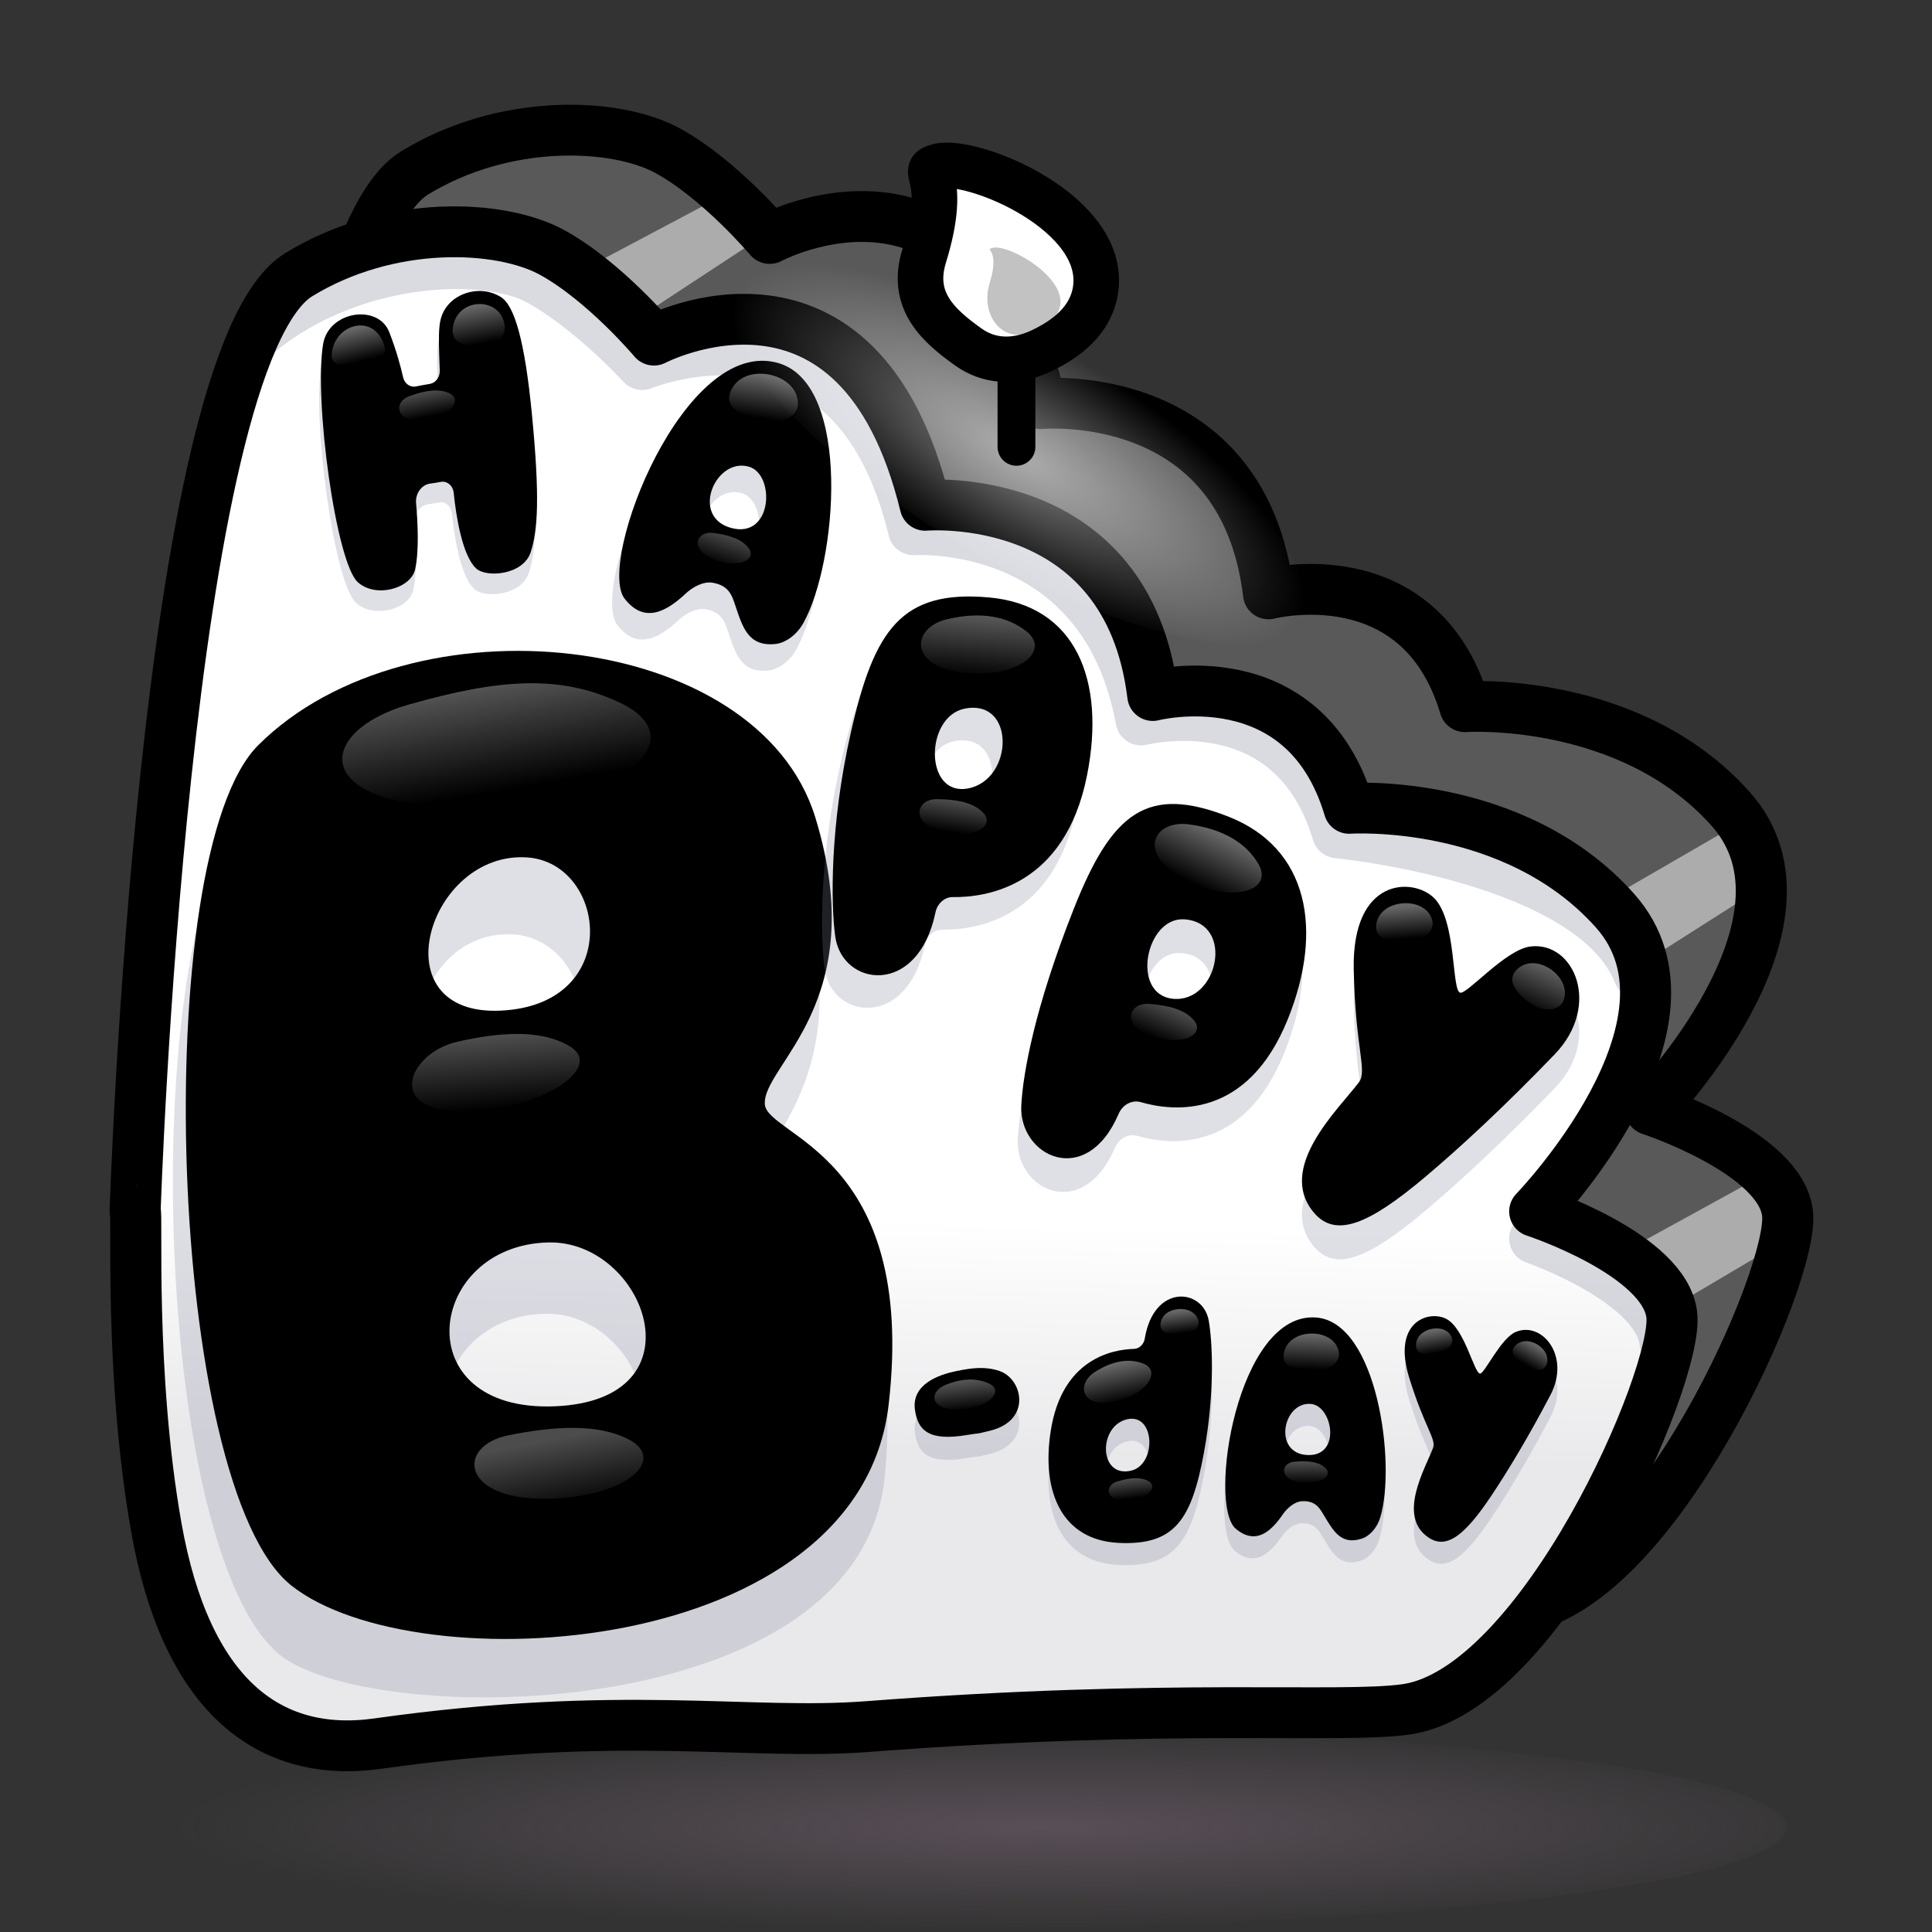 <svg xmlns="http://www.w3.org/2000/svg" xmlns:xlink="http://www.w3.org/1999/xlink" viewBox="0 0 512 512" width="512" height="512" style="width: 100%; height: 100%; transform: translate3d(0px, 0px, 0px); content-visibility: visible;" preserveAspectRatio="xMidYMid meet"><rect x="0" y="0" width="512" height="512" fill="#333333" stroke="none"/><defs><clipPath id="__lottie_element_2554"><rect width="512" height="512" x="0" y="0"/></clipPath><radialGradient id="__lottie_element_2558" spreadMethod="pad" gradientUnits="userSpaceOnUse" cx="29.126" cy="0.118" r="229.215" fx="29.126" fy="0.118"><stop offset="0%" stop-color="rgb(127,107,123)" stop-opacity="1"/><stop offset="50%" stop-color="rgb(127,107,123)" stop-opacity="0.5"/><stop offset="100%" stop-color="rgb(127,107,123)" stop-opacity="0"/></radialGradient><linearGradient id="__lottie_element_2567" spreadMethod="pad" gradientUnits="userSpaceOnUse" x1="-0.449" y1="-81.076" x2="-5.524" y2="130.8"><stop offset="38%" stop-color="rgb(255,255,255)"/><stop offset="54%" stop-color="rgb(244,244,245)"/><stop offset="70%" stop-color="rgb(233,233,235)"/></linearGradient><linearGradient id="__lottie_element_2571" spreadMethod="pad" gradientUnits="userSpaceOnUse" x1="-0.632" y1="-4.64" x2="0.422" y2="4.264"><stop offset="0%" stop-color="rgb(255,255,255)" stop-opacity="1"/><stop offset="50%" stop-color="rgb(255,255,255)" stop-opacity="0.5"/><stop offset="100%" stop-color="rgb(255,255,255)" stop-opacity="0"/></linearGradient><linearGradient id="__lottie_element_2572" spreadMethod="pad" gradientUnits="userSpaceOnUse" x1="0.59" y1="-7.587" x2="0.025" y2="8.118"><stop offset="0%" stop-color="rgb(255,255,255)" stop-opacity="1"/><stop offset="50%" stop-color="rgb(255,255,255)" stop-opacity="0.5"/><stop offset="100%" stop-color="rgb(255,255,255)" stop-opacity="0"/></linearGradient><linearGradient id="__lottie_element_2573" spreadMethod="pad" gradientUnits="userSpaceOnUse" x1="-0.57" y1="-4.655" x2="0.776" y2="5.35"><stop offset="0%" stop-color="rgb(255,255,255)" stop-opacity="1"/><stop offset="50%" stop-color="rgb(255,255,255)" stop-opacity="0.5"/><stop offset="100%" stop-color="rgb(255,255,255)" stop-opacity="0"/></linearGradient><linearGradient id="__lottie_element_2574" spreadMethod="pad" gradientUnits="userSpaceOnUse" x1="-0.693" y1="-4.58" x2="1.159" y2="5.32"><stop offset="0%" stop-color="rgb(255,255,255)" stop-opacity="1"/><stop offset="50%" stop-color="rgb(255,255,255)" stop-opacity="0.5"/><stop offset="100%" stop-color="rgb(255,255,255)" stop-opacity="0"/></linearGradient><linearGradient id="__lottie_element_2575" spreadMethod="pad" gradientUnits="userSpaceOnUse" x1="3.236" y1="-4.299" x2="-1.775" y2="4.36"><stop offset="0%" stop-color="rgb(255,255,255)" stop-opacity="1"/><stop offset="50%" stop-color="rgb(255,255,255)" stop-opacity="0.5"/><stop offset="100%" stop-color="rgb(255,255,255)" stop-opacity="0"/></linearGradient><linearGradient id="__lottie_element_2576" spreadMethod="pad" gradientUnits="userSpaceOnUse" x1="-0.562" y1="-4.399" x2="-0.467" y2="5.47"><stop offset="0%" stop-color="rgb(255,255,255)" stop-opacity="1"/><stop offset="50%" stop-color="rgb(255,255,255)" stop-opacity="0.5"/><stop offset="100%" stop-color="rgb(255,255,255)" stop-opacity="0"/></linearGradient><linearGradient id="__lottie_element_2577" spreadMethod="pad" gradientUnits="userSpaceOnUse" x1="-2.406" y1="-7.411" x2="1.41" y2="9.27"><stop offset="0%" stop-color="rgb(255,255,255)" stop-opacity="1"/><stop offset="50%" stop-color="rgb(255,255,255)" stop-opacity="0.5"/><stop offset="100%" stop-color="rgb(255,255,255)" stop-opacity="0"/></linearGradient><linearGradient id="__lottie_element_2581" spreadMethod="pad" gradientUnits="userSpaceOnUse" x1="-1.543" y1="-8.379" x2="0.198" y2="7.009"><stop offset="0%" stop-color="rgb(255,255,255)" stop-opacity="1"/><stop offset="50%" stop-color="rgb(255,255,255)" stop-opacity="0.5"/><stop offset="100%" stop-color="rgb(255,255,255)" stop-opacity="0"/></linearGradient><linearGradient id="__lottie_element_2585" spreadMethod="pad" gradientUnits="userSpaceOnUse" x1="-0.944" y1="-4.402" x2="0.36" y2="5.003"><stop offset="0%" stop-color="rgb(255,255,255)" stop-opacity="1"/><stop offset="50%" stop-color="rgb(255,255,255)" stop-opacity="0.5"/><stop offset="100%" stop-color="rgb(255,255,255)" stop-opacity="0"/></linearGradient><linearGradient id="__lottie_element_2586" spreadMethod="pad" gradientUnits="userSpaceOnUse" x1="-1.711" y1="-4.521" x2="0.843" y2="5.133"><stop offset="0%" stop-color="rgb(255,255,255)" stop-opacity="1"/><stop offset="50%" stop-color="rgb(255,255,255)" stop-opacity="0.5"/><stop offset="100%" stop-color="rgb(255,255,255)" stop-opacity="0"/></linearGradient><linearGradient id="__lottie_element_2587" spreadMethod="pad" gradientUnits="userSpaceOnUse" x1="-2.956" y1="-8.81" x2="0.883" y2="7.72"><stop offset="0%" stop-color="rgb(255,255,255)" stop-opacity="1"/><stop offset="50%" stop-color="rgb(255,255,255)" stop-opacity="0.5"/><stop offset="100%" stop-color="rgb(255,255,255)" stop-opacity="0"/></linearGradient><linearGradient id="__lottie_element_2591" spreadMethod="pad" gradientUnits="userSpaceOnUse" x1="-0.405" y1="-4.451" x2="0.287" y2="5.062"><stop offset="0%" stop-color="rgb(255,255,255)" stop-opacity="1"/><stop offset="50%" stop-color="rgb(255,255,255)" stop-opacity="0.5"/><stop offset="100%" stop-color="rgb(255,255,255)" stop-opacity="0"/></linearGradient><linearGradient id="__lottie_element_2592" spreadMethod="pad" gradientUnits="userSpaceOnUse" x1="2.745" y1="-6.479" x2="-3.301" y2="7.181"><stop offset="0%" stop-color="rgb(255,255,255)" stop-opacity="1"/><stop offset="50%" stop-color="rgb(255,255,255)" stop-opacity="0.5"/><stop offset="100%" stop-color="rgb(255,255,255)" stop-opacity="0"/></linearGradient><linearGradient id="__lottie_element_2596" spreadMethod="pad" gradientUnits="userSpaceOnUse" x1="1.848" y1="-4.719" x2="-1.295" y2="5.291"><stop offset="0%" stop-color="rgb(255,255,255)" stop-opacity="1"/><stop offset="50%" stop-color="rgb(255,255,255)" stop-opacity="0.5"/><stop offset="100%" stop-color="rgb(255,255,255)" stop-opacity="0"/></linearGradient><linearGradient id="__lottie_element_2597" spreadMethod="pad" gradientUnits="userSpaceOnUse" x1="1.031" y1="-7.832" x2="-4.638" y2="7.652"><stop offset="0%" stop-color="rgb(255,255,255)" stop-opacity="1"/><stop offset="50%" stop-color="rgb(255,255,255)" stop-opacity="0.5"/><stop offset="100%" stop-color="rgb(255,255,255)" stop-opacity="0"/></linearGradient><linearGradient id="__lottie_element_2601" spreadMethod="pad" gradientUnits="userSpaceOnUse" x1="-0.394" y1="-4.717" x2="1.058" y2="4.423"><stop offset="0%" stop-color="rgb(255,255,255)" stop-opacity="1"/><stop offset="50%" stop-color="rgb(255,255,255)" stop-opacity="0.5"/><stop offset="100%" stop-color="rgb(255,255,255)" stop-opacity="0"/></linearGradient><linearGradient id="__lottie_element_2602" spreadMethod="pad" gradientUnits="userSpaceOnUse" x1="-3.364" y1="-11.066" x2="1.451" y2="9.612"><stop offset="0%" stop-color="rgb(255,255,255)" stop-opacity="1"/><stop offset="50%" stop-color="rgb(255,255,255)" stop-opacity="0.5"/><stop offset="100%" stop-color="rgb(255,255,255)" stop-opacity="0"/></linearGradient><linearGradient id="__lottie_element_2606" spreadMethod="pad" gradientUnits="userSpaceOnUse" x1="-1.296" y1="-7.36" x2="0.376" y2="8.062"><stop offset="0%" stop-color="rgb(255,255,255)" stop-opacity="1"/><stop offset="50%" stop-color="rgb(255,255,255)" stop-opacity="0.5"/><stop offset="100%" stop-color="rgb(255,255,255)" stop-opacity="0"/></linearGradient><linearGradient id="__lottie_element_2607" spreadMethod="pad" gradientUnits="userSpaceOnUse" x1="-0.444" y1="-5.917" x2="-1.293" y2="6.253"><stop offset="0%" stop-color="rgb(255,255,255)" stop-opacity="1"/><stop offset="50%" stop-color="rgb(255,255,255)" stop-opacity="0.5"/><stop offset="100%" stop-color="rgb(255,255,255)" stop-opacity="0"/></linearGradient><linearGradient id="__lottie_element_2611" spreadMethod="pad" gradientUnits="userSpaceOnUse" x1="-3.092" y1="-8.831" x2="1.893" y2="8.806"><stop offset="0%" stop-color="rgb(255,255,255)" stop-opacity="1"/><stop offset="50%" stop-color="rgb(255,255,255)" stop-opacity="0.5"/><stop offset="100%" stop-color="rgb(255,255,255)" stop-opacity="0"/></linearGradient><linearGradient id="__lottie_element_2612" spreadMethod="pad" gradientUnits="userSpaceOnUse" x1="-3.662" y1="-7.733" x2="1.601" y2="7.531"><stop offset="0%" stop-color="rgb(255,255,255)" stop-opacity="1"/><stop offset="50%" stop-color="rgb(255,255,255)" stop-opacity="0.5"/><stop offset="100%" stop-color="rgb(255,255,255)" stop-opacity="0"/></linearGradient><linearGradient id="__lottie_element_2613" spreadMethod="pad" gradientUnits="userSpaceOnUse" x1="-2.271" y1="-6.301" x2="1.279" y2="5.515"><stop offset="0%" stop-color="rgb(255,255,255)" stop-opacity="1"/><stop offset="50%" stop-color="rgb(255,255,255)" stop-opacity="0.5"/><stop offset="100%" stop-color="rgb(255,255,255)" stop-opacity="0"/></linearGradient><radialGradient id="__lottie_element_2620" spreadMethod="pad" gradientUnits="userSpaceOnUse" cx="0.007" cy="3.78" r="86.081" fx="0.007" fy="3.78"><stop offset="0%" stop-color="rgb(255,255,255)" stop-opacity="1"/><stop offset="50%" stop-color="rgb(255,255,255)" stop-opacity="0.5"/><stop offset="100%" stop-color="rgb(255,255,255)" stop-opacity="0"/></radialGradient></defs><g clip-path="url(#__lottie_element_2554)"><g style="display: block;" transform="matrix(1,0,0,0.12,247.228,484.192)" opacity="0.5"><g opacity="1" transform="matrix(1,0,0,1,0,0)"><path fill="url(#__lottie_element_2558)" fill-opacity="1" d=" M226.176,0 C226.176,123.606 124.914,223.808 0,223.808 C-124.914,223.808 -226.176,123.606 -226.176,0 C-226.176,-123.606 -124.914,-223.808 0,-223.808 C124.914,-223.808 226.176,-123.606 226.176,0z"/></g></g><g style="display: block;" transform="matrix(0.902,0,0,0.898,13.938,28.115)" opacity="1"><g opacity="1" transform="matrix(1,0,0,1,297.53,272.089)"><path fill="rgb(89,89,89)" fill-opacity="1" d=" M-191.218,-252.331 C-164.769,-268.629 -132.059,-267.339 -116.717,-258.865 C-101.376,-250.391 -86.853,-233.025 -86.853,-233.025 C-86.853,-233.025 -26.175,-265.717 -7.142,-184.28 C-7.142,-184.28 52.335,-189.944 59.716,-128.142 C59.716,-128.142 104.131,-139.682 117.409,-94.847 C117.409,-94.847 165.754,-98.135 195.478,-64.692 C225.202,-31.249 171.918,24.108 171.918,24.108 C171.918,24.108 210.203,36.694 212.2,54.719 C214.197,72.744 173.784,164.26 134.144,171.05 C126.498,172.36 74.403,161.289 -23.923,171.122 C-59.219,174.652 -104.348,166.23 -167.923,181.153 C-200.106,188.708 -224.447,166.151 -233.052,117.369 C-241.056,71.998 -240.477,23.958 -239.282,23.905 C-239.282,23.905 -231.072,-227.773 -191.218,-252.331z"/></g><g opacity="0.5" transform="matrix(1,0,0,1,143.027,153.626)"><path fill="rgb(255,255,255)" fill-opacity="1" d=" M53.761,-127.166 C53.761,-127.166 1.184,-99.145 1.184,-99.145 C1.184,-99.145 9.117,-77.975 9.117,-77.975 C9.117,-77.975 66.314,-115.686 66.314,-115.686 C66.314,-115.686 53.761,-127.166 53.761,-127.166z"/></g><g opacity="0.5" transform="matrix(1,0,0,1,463.489,347.755)"><path fill="rgb(255,255,255)" fill-opacity="1" d=" M40.427,-32.988 C40.427,-32.988 -28.692,5.16 -28.692,5.16 C-28.692,5.16 -20.759,26.33 -20.759,26.33 C-20.759,26.33 43.63,-11.935 43.63,-11.935 C43.63,-11.935 40.427,-32.988 40.427,-32.988z"/></g><g opacity="0.5" transform="matrix(1,0,0,1,472.032,236.779)"><path fill="rgb(255,255,255)" fill-opacity="1" d=" M25.489,-26.33 C25.489,-26.33 -28.692,5.16 -28.692,5.16 C-28.692,5.16 -20.759,26.33 -20.759,26.33 C-20.759,26.33 28.692,-5.277 28.692,-5.277 C28.692,-5.277 25.489,-26.33 25.489,-26.33z"/></g><g opacity="1" transform="matrix(1,0,0,1,263.53,302.089)"><path stroke-linecap="round" stroke-linejoin="round" fill-opacity="0" stroke="rgb(0,0,0)" stroke-opacity="1" stroke-width="15" d=" M-157.218,-282.331 C-130.769,-298.629 -98.059,-297.339 -82.717,-288.865 C-67.376,-280.391 -52.853,-263.025 -52.853,-263.025 C-52.853,-263.025 7.825,-295.717 26.858,-214.28 C26.858,-214.28 86.335,-219.944 93.716,-158.142 C93.716,-158.142 138.131,-169.682 151.409,-124.847 C151.409,-124.847 199.754,-128.135 229.478,-94.692 C259.202,-61.249 205.918,-5.892 205.918,-5.892 C205.918,-5.892 244.203,6.694 246.2,24.719 C248.197,42.744 207.784,134.26 168.144,141.05 C160.498,142.36 108.403,131.289 10.077,141.122 C-25.219,144.652 -70.348,136.23 -133.923,151.153 C-166.106,158.708 -190.447,136.151 -199.052,87.369 C-207.056,41.998 -206.477,-6.042 -205.282,-6.095 C-205.282,-6.095 -197.072,-257.773 -157.218,-282.331z"/></g></g><g style="display: block;" transform="matrix(0.902,0,0,0.898,13.938,28.115)" opacity="1"><g opacity="1" transform="matrix(1,0,0,1,239.953,329.157)"><path fill="url(#__lottie_element_2567)" fill-opacity="1" d=" M-167.641,-279.399 C-141.192,-295.697 -108.482,-294.408 -93.14,-285.934 C-77.799,-277.46 -63.276,-260.093 -63.276,-260.093 C-63.276,-260.093 -2.598,-292.786 16.435,-211.349 C16.435,-211.349 75.912,-217.013 83.293,-155.211 C83.293,-155.211 127.708,-166.751 140.986,-121.916 C140.986,-121.916 189.331,-125.203 219.055,-91.76 C248.779,-58.317 195.495,-2.961 195.495,-2.961 C195.495,-2.961 233.78,9.625 235.777,27.65 C237.774,45.675 197.361,137.191 157.721,143.981 C150.075,145.291 97.98,134.22 -0.346,144.053 C-35.642,147.583 -80.771,139.161 -144.346,154.084 C-176.529,161.639 -200.87,139.083 -209.475,90.301 C-217.479,44.93 -216.9,-3.111 -215.705,-3.164 C-215.705,-3.164 -207.495,-254.841 -167.641,-279.399z"/></g><g opacity="0.3" transform="matrix(1,0,0,1,433.589,354.514)"><path stroke-linecap="round" stroke-linejoin="round" fill-opacity="0" stroke="rgb(128,133,155)" stroke-opacity="1" stroke-width="15" d=" M1.859,-20.318 C1.859,-20.318 38.144,-7.732 40.141,10.293"/></g><g opacity="0.3" transform="matrix(1,0,0,1,242.116,213.234)"><path stroke-linecap="round" stroke-linejoin="round" fill-opacity="0" stroke="rgb(128,133,155)" stroke-opacity="1" stroke-width="15" d=" M-181.453,-146.593 C-153.833,-169.203 -114.512,-170.359 -99.17,-161.886 C-83.828,-153.412 -68.876,-136.948 -68.876,-136.948 C-68.876,-136.948 -7.004,-162.878 10.836,-88.203 C10.836,-88.203 66.766,-92.092 77.692,-32.065 C77.692,-32.065 122.107,-43.606 135.385,1.229 C135.385,1.229 210.613,8.436 223.9,42.766"/></g><g opacity="1" transform="matrix(1,0,0,1,239.953,328.732)"><path stroke-linecap="round" stroke-linejoin="round" fill-opacity="0" stroke="rgb(0,0,0)" stroke-opacity="1" stroke-width="15" d=" M-167.641,-278.974 C-141.192,-295.272 -108.482,-293.982 -93.14,-285.508 C-77.799,-277.034 -63.276,-259.668 -63.276,-259.668 C-63.276,-259.668 -3.096,-291.362 16.435,-210.923 C16.435,-210.923 75.912,-216.088 83.293,-154.785 C83.293,-154.785 127.708,-166.326 140.986,-121.491 C140.986,-121.491 189.331,-124.778 219.055,-91.335 C248.779,-57.893 195.495,-2.535 195.495,-2.535 C195.495,-2.535 233.78,10.05 235.777,28.075 C237.774,46.1 197.531,138.699 157.721,144.407 C138.522,147.16 89.153,142.566 -0.346,149.479 C-35.713,152.211 -72.307,144.313 -144.346,154.509 C-177.078,159.142 -200.87,139.508 -209.475,90.726 C-217.479,45.355 -214.9,-2.686 -215.705,-2.739 C-215.705,-2.739 -207.495,-254.416 -167.641,-278.974z"/></g></g><g style="display: block;" transform="matrix(0.587,0,0,0.585,163.001,144.77)" opacity="1"><g opacity="0.25" transform="matrix(1,0,0,1,311.236,409.802)"><path fill="rgb(128,133,155)" fill-opacity="1" d=" M4.957,-50.428 C-30.863,-53.44 -44.279,34.504 -31.467,45.258 C-22.5,52.784 -15.618,46.615 -10.226,38.743 C-8.41,36.091 -5.098,33.005 -1.647,32.794 C4.592,32.413 6.476,36.094 8.246,39.041 C12.538,46.187 16.008,52.804 25.437,49.732 C29.079,48.545 32.386,44.691 33.748,40.173 C41.037,15.987 32.417,-48.119 4.957,-50.428z M0.808,11.855 C-14.758,11.093 -10.294,-12.215 2.32,-11.304 C12.306,-10.583 16.374,12.617 0.808,11.855z"/></g><g opacity="0.25" transform="matrix(1,0,0,1,232.569,405.719)"><path fill="rgb(128,133,155)" fill-opacity="1" d=" M-35.877,4.971 C-40.253,33.016 -30.577,54.553 -5.17,55.757 C20.237,56.96 27.748,45.107 33.313,14.724 C38.369,-12.883 37.069,-35.87 35.436,-45.01 C32.824,-59.628 10.652,-61.77 6.572,-36.811 C6.146,-34.204 4.096,-32.188 1.725,-32.127 C-7.916,-31.877 -30.769,-27.762 -35.877,4.971z M-1.335,-0.258 C11.262,-3.069 11.988,20.193 0.523,23 C-14.303,26.629 -14.6,2.702 -1.335,-0.258z"/></g><g opacity="0.25" transform="matrix(1,0,0,1,390.944,409.852)"><path fill="rgb(128,133,155)" fill-opacity="1" d=" M-15.54,-49.787 C-23.168,-53.954 -40.383,-48.993 -32.408,-23.147 C-25.436,-0.552 -20.119,4.574 -21.665,8.632 C-25.21,17.939 -38.039,39.617 -23.632,49.233 C-15.37,54.748 -7.107,47.932 4.767,30.095 C12.132,19.031 21.429,3.585 31.335,-15.359 C40.6,-33.077 27.51,-48.954 15.651,-43.925 C8.871,-41.05 1.677,-25.126 -0.412,-25.08 C-3.074,-25.021 -7.299,-45.286 -15.54,-49.787z"/></g><g opacity="1" transform="matrix(1,0,0,1,311.694,399.812)"><path fill="rgb(0,0,0)" fill-opacity="1" d=" M4.957,-50.428 C-30.863,-53.44 -44.279,34.504 -31.467,45.258 C-22.5,52.784 -15.618,46.615 -10.226,38.743 C-8.41,36.091 -5.098,33.005 -1.647,32.794 C4.592,32.413 6.476,36.094 8.246,39.041 C12.538,46.187 16.008,52.804 25.437,49.732 C29.079,48.545 32.386,44.691 33.748,40.173 C41.037,15.987 32.417,-48.119 4.957,-50.428z M0.808,11.855 C-14.758,11.093 -10.294,-12.215 2.32,-11.304 C12.306,-10.583 16.374,12.617 0.808,11.855z"/></g><g opacity="1" transform="matrix(1,0,0,1,232.569,395.719)"><path fill="rgb(0,0,0)" fill-opacity="1" d=" M-35.877,4.971 C-40.253,33.016 -30.577,54.553 -5.17,55.757 C20.237,56.96 27.748,45.107 33.313,14.724 C38.369,-12.883 37.069,-35.87 35.436,-45.01 C32.824,-59.628 10.652,-61.77 6.572,-36.811 C6.146,-34.204 4.096,-32.188 1.725,-32.127 C-7.916,-31.877 -30.769,-27.762 -35.877,4.971z M-1.335,-0.258 C11.262,-3.069 11.988,20.193 0.523,23 C-14.303,26.629 -14.6,2.702 -1.335,-0.258z"/></g><g opacity="0.3" transform="matrix(1,0,0,1,232.693,427.257)"><path fill="url(#__lottie_element_2571)" fill-opacity="1" d=" M7.921,-3.869 C4.303,-5.812 -0.65,-5.221 -6.044,-3.571 C-11.894,-1.781 -11.296,5.508 -1.82,5.068 C7.656,4.628 12.866,-1.214 7.921,-3.869z"/></g><g opacity="1" transform="matrix(1,0,0,1,390.944,399.852)"><path fill="rgb(0,0,0)" fill-opacity="1" d=" M-15.54,-49.787 C-23.168,-53.954 -40.383,-48.993 -32.408,-23.147 C-25.436,-0.552 -20.119,4.574 -21.665,8.632 C-25.21,17.939 -38.039,39.617 -23.632,49.233 C-15.37,54.748 -7.107,47.932 4.767,30.095 C12.132,19.031 21.429,3.585 31.335,-15.359 C40.6,-33.077 27.51,-48.954 15.651,-43.925 C8.871,-41.05 1.677,-25.126 -0.412,-25.08 C-3.074,-25.021 -7.299,-45.286 -15.54,-49.787z"/></g><g opacity="0.4" transform="matrix(1,0,0,1,314.323,364.911)"><path fill="url(#__lottie_element_2572)" fill-opacity="1" d=" M12.354,-0.327 C9.797,-11.306 -10.482,-10.907 -12.398,0.713 C-13.572,7.833 -5.149,8.453 1.948,8.262 C9.982,8.046 13.291,3.697 12.354,-0.327z"/></g><g opacity="0.4" transform="matrix(1,0,0,1,254.824,351.237)"><path fill="url(#__lottie_element_2573)" fill-opacity="1" d=" M8.443,-0.623 C6.337,-8.096 -7.603,-7.182 -8.555,0.874 C-9.138,5.81 -3.323,5.971 1.554,5.616 C7.075,5.214 9.215,2.116 8.443,-0.623z"/></g><g opacity="0.4" transform="matrix(1,0,0,1,369.792,360.09)"><path fill="url(#__lottie_element_2574)" fill-opacity="1" d=" M7.829,-1.984 C4.697,-8.805 -8.477,-5.841 -8.178,1.994 C-7.995,6.795 -2.418,6.077 2.186,5.006 C7.398,3.794 8.977,0.516 7.829,-1.984z"/></g><g opacity="0.4" transform="matrix(1,0,0,1,413.069,366.669)"><path fill="url(#__lottie_element_2575)" fill-opacity="1" d=" M7.453,3.984 C10.039,-3.062 -1.396,-10.245 -6.706,-4.476 C-9.96,-0.941 -5.498,2.481 -1.477,4.966 C3.075,7.78 6.505,6.566 7.453,3.984z"/></g><g opacity="0.3" transform="matrix(1,0,0,1,311.903,419.405)"><path fill="url(#__lottie_element_2576)" fill-opacity="1" d=" M8.481,-2.183 C5.326,-4.812 0.356,-5.228 -5.26,-4.693 C-11.35,-4.113 -12.225,3.15 -2.854,4.619 C6.517,6.088 12.793,1.41 8.481,-2.183z"/></g><g opacity="0.4" transform="matrix(1,0,0,1,226.91,378.492)"><path fill="url(#__lottie_element_2577)" fill-opacity="1" d=" M11.606,-8.211 C5.476,-10.635 -1.934,-9.834 -10.362,-4.382 C-18.676,0.996 -16.596,11.997 -1.744,9.002 C13.108,6.007 19.944,-4.914 11.606,-8.211z"/></g></g><g style="display: block;" transform="matrix(0.614,0,0,0.612,154.984,128.896)" opacity="1"><g opacity="0.25" transform="matrix(1,0,0,1,164.926,406.661)"><path fill="rgb(128,133,155)" fill-opacity="1" d=" M-4.758,-13.533 C-12.058,-12 -23.992,-7.921 -22.443,3.221 C-21.207,12.106 -16.466,16.875 -0.083,14.127 C7.731,12.816 1.499,14.316 9.912,12.269 C28.127,7.837 24.093,-10.18 14.069,-13.595 C8.138,-15.616 2.485,-15.054 -4.758,-13.533z"/></g><g opacity="1" transform="matrix(1,0,0,1,164.926,396.661)"><path fill="rgb(0,0,0)" fill-opacity="1" d=" M-4.758,-13.533 C-12.058,-12 -23.992,-7.921 -22.443,3.221 C-21.207,12.106 -16.466,16.875 -0.083,14.127 C7.731,12.816 1.499,14.316 9.912,12.269 C28.127,7.837 24.093,-10.18 14.069,-13.595 C8.138,-15.616 2.485,-15.054 -4.758,-13.533z"/></g><g opacity="0.4" transform="matrix(1,0,0,1,164.007,393.225)"><path fill="url(#__lottie_element_2581)" fill-opacity="1" d=" M10.452,-4.718 C5.492,-7.074 -0.818,-7.224 -8.379,-4.107 C-15.838,-1.033 -15.014,7.132 -2.248,6.425 C10.518,5.718 17.198,-1.513 10.452,-4.718z"/></g></g><g style="display: block;" transform="matrix(2.023,0.114,-0.114,2.015,-7.636,-524.604)" opacity="1"><g opacity="0.25" transform="matrix(1,0,0,1,96.547,416.353)"><path fill="rgb(128,133,155)" fill-opacity="1" d=" M29.871,-8.133 C29.254,-13.249 41.986,-22.21 33.175,-46.159 C24.275,-70.355 -21.401,-72.529 -40.12,-51.517 C-53.653,-36.325 -46.693,48.261 -28.376,58.485 C-13.593,66.706 46.724,62.123 48.263,30.291 C49.774,-2.764 30.385,-3.876 29.871,-8.133z M-4.109,-38.332 C6.223,-38.162 10.75,-20.263 -5.275,-18.613 C-21.299,-16.963 -17.159,-38.547 -4.109,-38.332z M4.797,32.593 C-14.762,34.515 -13.173,12.45 2.727,11.161 C15.315,10.14 24.357,30.672 4.797,32.593z"/></g><g opacity="1" transform="matrix(1,0,0,1,96.547,406.353)"><path fill="rgb(0,0,0)" fill-opacity="1" d=" M29.871,-7.934 C29.254,-13.05 43.161,-21.937 34.35,-45.886 C25.45,-70.082 -20.225,-72.256 -38.944,-51.244 C-52.478,-36.052 -45.398,46.688 -28.376,58.685 C-11.354,70.681 46.347,64.017 48.263,30.49 C50.152,-2.556 30.385,-3.677 29.871,-7.934z M-2.933,-38.528 C7.398,-38.358 10.75,-19.955 -5.275,-18.252 C-21.299,-16.549 -15.984,-38.743 -2.933,-38.528z M4.685,33.223 C-14.875,35.145 -13.286,13.079 2.614,11.79 C15.202,10.769 24.244,31.302 4.685,33.223z"/></g><g opacity="0.3" transform="matrix(1,0,0,1,92.648,395.894)"><path fill="url(#__lottie_element_2585)" fill-opacity="1" d=" M7.765,-3.676 C3.972,-5.609 -1.22,-5.022 -6.875,-3.38 C-13.007,-1.6 -15.864,6.14 -5.93,5.702 C4.003,5.265 12.948,-1.035 7.765,-3.676z"/></g><g opacity="0.3" transform="matrix(1,0,0,1,102.471,448.558)"><path fill="url(#__lottie_element_2586)" fill-opacity="1" d=" M8.551,-5.225 C4.468,-7.014 -1.085,-6.419 -7.122,-4.826 C-13.669,-3.099 -12.915,3.727 -2.283,3.233 C8.349,2.74 14.132,-2.779 8.551,-5.225z"/></g><g opacity="0.4" transform="matrix(1,0,0,1,83.209,352.892)"><path fill="url(#__lottie_element_2587)" fill-opacity="1" d=" M21.281,-6.052 C13.385,-9.251 5.627,-8.371 -6.263,-4.225 C-17.992,-0.135 -18.735,9.732 1.44,8.857 C21.614,7.983 32.022,-1.701 21.281,-6.052z"/></g></g><g style="display: block;" transform="matrix(0.902,0,0,0.898,15.737,32.594)" opacity="1"><g opacity="0.25" transform="matrix(1,0,0,1,405.809,285.366)"><path fill="rgb(128,133,155)" fill-opacity="1" d=" M-1.921,-46.643 C-8.091,-52.765 -26.007,-52.783 -25.526,-25.738 C-25.106,-2.095 -21.422,4.305 -24.034,7.774 C-30.026,15.73 -48.373,32.99 -37.204,46.23 C-30.799,53.823 -20.968,49.571 -4.606,35.735 C5.543,27.153 18.765,14.898 33.544,-0.548 C47.366,-14.994 39.203,-33.883 26.414,-32.347 C19.103,-31.469 7.768,-18.17 5.748,-18.706 C3.175,-19.389 4.745,-40.03 -1.921,-46.643z"/></g><g opacity="1" transform="matrix(1,0,0,1,405.809,275.366)"><path fill="rgb(0,0,0)" fill-opacity="1" d=" M-1.921,-46.643 C-8.091,-52.765 -26.007,-52.783 -25.526,-25.738 C-25.106,-2.095 -21.422,4.305 -24.034,7.774 C-30.026,15.73 -48.373,32.99 -37.204,46.23 C-30.799,53.823 -20.968,49.571 -4.606,35.735 C5.543,27.153 18.765,14.898 33.544,-0.548 C47.366,-14.994 39.203,-33.883 26.414,-32.347 C19.103,-31.469 7.768,-18.17 5.748,-18.706 C3.175,-19.389 4.745,-40.03 -1.921,-46.643z"/></g><g opacity="0.4" transform="matrix(1,0,0,1,395.159,235.782)"><path fill="url(#__lottie_element_2591)" fill-opacity="1" d=" M8.161,-0.602 C6.126,-7.826 -7.349,-6.943 -8.269,0.844 C-8.833,5.615 -3.213,5.771 1.502,5.428 C6.839,5.039 8.907,2.046 8.161,-0.602z"/></g><g opacity="0.4" transform="matrix(1,0,0,1,434.703,254.766)"><path fill="url(#__lottie_element_2592)" fill-opacity="1" d=" M7.046,4.583 C10.27,-2.194 -0.455,-10.4 -6.274,-5.145 C-9.84,-1.925 -6.712,1.893 -2.937,4.738 C1.336,7.959 5.864,7.067 7.046,4.583z"/></g></g><g style="display: block;" transform="matrix(0.897,0.094,-0.094,0.893,34.618,-6.325)" opacity="1"><g opacity="0.25" transform="matrix(1,0,0,1,334.082,274.52)"><path fill="rgb(128,133,155)" fill-opacity="1" d=" M36.184,5.936 C43.846,-21.161 37.046,-44.83 12.471,-51.608 C-12.104,-58.386 -21.575,-49.34 -29.77,-19.826 C-38.165,10.41 -39.566,29.965 -39.086,39.467 C-38.325,54.529 -17.541,62.268 -10.376,39.046 C-9.493,36.185 -6.893,34.447 -4.238,34.926 C5.539,36.689 27.446,36.839 36.184,5.936z M1.941,3.589 C-10.656,3.638 -8.54,-19.793 2.956,-20.086 C17.821,-20.464 15.207,3.538 1.941,3.589z"/></g><g opacity="1" transform="matrix(1,0,0,1,334.082,264.52)"><path fill="rgb(0,0,0)" fill-opacity="1" d=" M36.184,5.936 C43.846,-21.161 37.046,-44.83 12.471,-51.608 C-12.104,-58.386 -21.575,-49.34 -29.77,-19.826 C-38.165,10.41 -39.566,29.965 -39.086,39.467 C-38.325,54.529 -17.541,62.268 -10.376,39.046 C-9.493,36.185 -6.893,34.447 -4.238,34.926 C5.539,36.689 27.446,36.839 36.184,5.936z M1.941,3.589 C-10.656,3.638 -8.54,-19.793 2.956,-20.086 C17.821,-20.464 15.207,3.538 1.941,3.589z"/></g><g opacity="0.3" transform="matrix(1,0,0,1,334.152,275.328)"><path fill="url(#__lottie_element_2596)" fill-opacity="1" d=" M8.587,-1.624 C5.599,-4.441 0.664,-5.16 -4.974,-4.969 C-11.088,-4.762 -12.407,2.432 -3.143,4.472 C6.121,6.512 12.671,2.226 8.587,-1.624z"/></g><g opacity="0.4" transform="matrix(1,0,0,1,342.066,225.815)"><path fill="url(#__lottie_element_2597)" fill-opacity="1" d=" M14.711,-0.022 C10.588,-5.568 3.582,-9.139 -6.851,-9.385 C-17.143,-9.627 -21.263,0.807 -6.465,6.795 C8.333,12.783 20.319,7.522 14.711,-0.022z"/></g></g><g style="display: block;" transform="matrix(0.866,0.28,-0.281,0.863,100.556,-88.366)" opacity="1"><g opacity="0.25" transform="matrix(1,0,0,1,261.091,271.131)"><path fill="rgb(128,133,155)" fill-opacity="1" d=" M34.779,-16.618 C31.43,-44.804 16.305,-62.934 -8.486,-57.241 C-33.277,-51.548 -37.313,-38.108 -34.478,-7.35 C-31.902,20.598 -24.451,42.382 -20.413,50.743 C-13.955,64.114 7.972,60.198 5.17,35.064 C4.877,32.438 6.309,29.944 8.575,29.246 C17.792,26.406 38.688,16.28 34.779,-16.618z M2.927,-2.267 C-8.445,3.837 -15.419,-18.368 -5.135,-24.163 C8.163,-31.656 14.903,-8.695 2.927,-2.267z"/></g><g opacity="1" transform="matrix(1,0,0,1,261.091,261.131)"><path fill="rgb(0,0,0)" fill-opacity="1" d=" M34.779,-16.618 C31.43,-44.804 16.305,-62.934 -8.486,-57.241 C-33.277,-51.548 -37.313,-38.108 -34.478,-7.35 C-31.902,20.598 -24.451,42.382 -20.413,50.743 C-13.955,64.114 7.972,60.198 5.17,35.064 C4.877,32.438 6.309,29.944 8.575,29.246 C17.792,26.406 38.688,16.28 34.779,-16.618z M2.927,-2.267 C-8.445,3.837 -15.419,-18.368 -5.135,-24.163 C8.163,-31.656 14.903,-8.695 2.927,-2.267z"/></g><g opacity="0.3" transform="matrix(1,0,0,1,262.482,268.112)"><path fill="url(#__lottie_element_2601)" fill-opacity="1" d=" M7.877,-3.965 C4.236,-5.864 -0.709,-5.215 -6.083,-3.499 C-11.91,-1.638 -11.223,5.644 -1.754,5.089 C7.715,4.534 12.854,-1.37 7.877,-3.965z"/></g><g opacity="0.4" transform="matrix(1,0,0,1,253.867,218.148)"><path fill="url(#__lottie_element_2602)" fill-opacity="1" d=" M12.253,-8.211 C5.781,-10.635 -2.042,-9.834 -10.94,-4.382 C-19.718,0.996 -17.521,11.997 -1.841,9.002 C13.839,6.007 21.056,-4.914 12.253,-8.211z"/></g></g><g style="display: block;" transform="matrix(0.706,0.188,-0.189,0.703,113.86,-86.778)" opacity="1"><g opacity="0.25" transform="matrix(1,0,0,1,185.885,270.404)"><path fill="rgb(128,133,155)" fill-opacity="1" d=" M1.611,-50.145 C-34.31,-51.514 -43.684,36.953 -30.393,47.109 C-21.091,54.217 -14.497,47.739 -9.471,39.628 C-7.778,36.896 -4.613,33.661 -1.175,33.292 C5.04,32.625 7.091,36.217 8.994,39.08 C13.609,46.022 17.378,52.473 26.657,48.972 C30.241,47.62 33.369,43.618 34.522,39.042 C40.696,14.548 29.148,-49.096 1.611,-50.145z M0.319,12.263 C-15.266,12.214 -11.873,-11.274 0.769,-10.942 C10.778,-10.679 15.904,12.312 0.319,12.263z"/></g><g opacity="1" transform="matrix(1,0,0,1,185.885,260.404)"><path fill="rgb(0,0,0)" fill-opacity="1" d=" M1.611,-50.145 C-34.31,-51.514 -43.684,36.953 -30.393,47.109 C-21.091,54.217 -14.497,47.739 -9.471,39.628 C-7.778,36.896 -4.613,33.661 -1.175,33.292 C5.04,32.625 7.091,36.217 8.994,39.08 C13.609,46.022 17.378,52.473 26.657,48.972 C30.241,47.62 33.369,43.618 34.522,39.042 C40.696,14.548 29.148,-49.096 1.611,-50.145z M0.319,12.263 C-15.266,12.214 -11.873,-11.274 0.769,-10.942 C10.778,-10.679 15.904,12.312 0.319,12.263z"/></g><g opacity="0.4" transform="matrix(1,0,0,1,185.55,223.442)"><path fill="url(#__lottie_element_2606)" fill-opacity="1" d=" M12.258,-0.904 C9.201,-11.754 -11.038,-10.428 -12.42,1.268 C-13.267,8.434 -4.825,8.669 2.256,8.153 C10.272,7.569 13.378,3.073 12.258,-0.904z"/></g><g opacity="0.3" transform="matrix(1,0,0,1,185.668,280.607)"><path fill="url(#__lottie_element_2607)" fill-opacity="1" d=" M8.382,-2.58 C5.11,-5.062 0.126,-5.25 -5.459,-4.458 C-11.516,-3.6 -12.059,3.695 -2.63,4.734 C6.799,5.773 12.854,0.812 8.382,-2.58z"/></g></g><g style="display: block;" transform="matrix(0.549,0.048,-0.048,0.547,76.322,-27.73)" opacity="1"><g opacity="0.25" transform="matrix(1,0,0,1,90.387,266.197)"><path fill="rgb(128,133,155)" fill-opacity="1" d=" M-23.505,-50.431 C-30.026,-63.737 -53.434,-58.089 -54.702,-41.971 C-56.845,-14.718 -39.313,62.54 -28.1,71.072 C-18.77,78.172 -2.389,71.889 -1.152,62.5 C0.042,53.444 -1.903,39.567 -3.482,30.639 C-4.296,26.036 -1.635,21.553 2.453,20.64 C4.326,20.222 5.989,19.787 7.406,19.382 C10.413,18.522 13.442,20.646 14.094,24.062 C16.163,34.91 20.813,53.884 28.019,59.492 C33.372,63.658 50.826,60.721 53.474,49.453 C56.001,38.701 55.609,22.504 48.274,-16.966 C41.74,-52.128 35.336,-68.574 28.409,-72.064 C18.667,-76.972 7.445,-72.489 3,-65.23 C-0.785,-59.048 -0.199,-53.972 2.288,-34.146 C2.686,-30.976 0.862,-27.989 -1.909,-27.273 C-3.92,-26.753 -6.286,-26.117 -8.474,-25.466 C-11.22,-24.65 -14.048,-26.354 -15,-29.368 C-16.51,-34.151 -19.204,-41.656 -23.505,-50.431z"/></g><g opacity="1" transform="matrix(1,0,0,1,90.387,256.197)"><path fill="rgb(0,0,0)" fill-opacity="1" d=" M-23.505,-50.431 C-30.026,-63.737 -53.434,-58.089 -54.702,-41.971 C-56.845,-14.718 -39.313,62.54 -28.1,71.072 C-18.77,78.172 -2.389,71.889 -1.152,62.5 C0.042,53.444 -1.903,39.567 -3.482,30.639 C-4.296,26.036 -1.635,21.553 2.453,20.64 C4.326,20.222 5.989,19.787 7.406,19.382 C10.413,18.522 13.442,20.646 14.094,24.062 C16.163,34.91 20.813,53.884 28.019,59.492 C33.372,63.658 50.826,60.721 53.474,49.453 C56.001,38.701 55.609,22.504 48.274,-16.966 C41.74,-52.128 35.336,-68.574 28.409,-72.064 C18.667,-76.972 7.445,-72.489 3,-65.23 C-0.785,-59.048 -0.199,-53.972 2.288,-34.146 C2.686,-30.976 0.862,-27.989 -1.909,-27.273 C-3.92,-26.753 -6.286,-26.117 -8.474,-25.466 C-11.22,-24.65 -14.048,-26.354 -15,-29.368 C-16.51,-34.151 -19.204,-41.656 -23.505,-50.431z"/></g><g opacity="0.4" transform="matrix(1,0,0,1,109.596,198.663)"><path fill="url(#__lottie_element_2611)" fill-opacity="1" d=" M12.258,-1.117 C9.201,-14.53 -11.038,-12.89 -12.42,1.568 C-13.267,10.427 -4.825,10.717 2.256,10.079 C10.272,9.357 13.378,3.799 12.258,-1.117z"/></g><g opacity="0.4" transform="matrix(1,0,0,1,52.916,213.565)"><path fill="url(#__lottie_element_2612)" fill-opacity="1" d=" M12.184,-1.03 C6.365,-15.787 -10.695,-10.334 -12.493,2.656 C-13.871,12.608 -6.35,9.771 0.646,8.502 C9.349,6.924 14.26,4.235 12.184,-1.03z"/></g><g opacity="0.3" transform="matrix(1,0,0,1,88.024,239.382)"><path fill="url(#__lottie_element_2613)" fill-opacity="1" d=" M10.082,-6.814 C4.786,-8.75 -1.831,-6.984 -8.842,-3.69 C-16.445,-0.118 -14.212,9.675 -1.418,7.231 C11.376,4.787 17.321,-4.168 10.082,-6.814z"/></g></g><g style="display: block;" transform="matrix(0.863,0.506,-0.855,1.446,270.459,119.407)" opacity="0.5"><g opacity="1" transform="matrix(1,0,0,0.208,0,0)"><path fill="url(#__lottie_element_2620)" fill-opacity="1" d=" M88.163,0 C88.163,-46.668 48.691,-84.5 0,-84.5 C-48.691,-84.5 -88.163,-46.668 -88.163,0 C-88.163,46.668 -48.691,84.5 0,84.5 C48.691,84.5 88.163,46.668 88.163,0z"/></g></g><g style="display: block;" transform="matrix(1.002,0,0,0.998,35.504,7.125)" opacity="1"><g opacity="1" transform="matrix(1,0,0,1,233.403,106.062)"><path stroke-linecap="round" stroke-linejoin="round" fill-opacity="0" stroke="rgb(0,0,0)" stroke-opacity="1" stroke-width="10" d=" M0,5.471 C0,5.471 0,-18.971 0,-18.971"/></g><g opacity="1" transform="matrix(0.755,-0.275,0.275,0.755,36.91,82.82)"><g opacity="1" transform="matrix(1,0,0,1,234.193,52.771)"><path fill="rgb(255,255,255)" fill-opacity="1" d=" M2.031,37.456 C-24.455,39.972 -38.959,15.114 -23.654,-5.114 C-6.353,-27.981 -16.232,-32.157 -9.046,-31.458 C5.726,-30.021 57.191,32.215 2.031,37.456z"/></g><g opacity="0.6" transform="matrix(1,0,0,1,234.193,70.008)"><path fill="rgb(154,154,154)" fill-opacity="1" d=" M2.338,13.359 C-9.599,14.462 -13.021,2.088 -6.426,-6.614 C1.028,-16.452 -4.697,-17.518 -1.458,-17.225 C5.2,-16.623 27.198,11.061 2.338,13.359z"/></g><g opacity="1" transform="matrix(1,0,0,1,234.193,52.771)"><path stroke-linecap="round" stroke-linejoin="round" fill-opacity="0" stroke="rgb(0,0,0)" stroke-opacity="1" stroke-width="15" d=" M2.031,37.456 C-8.34,38.441 -15.818,34.505 -20.2,28.106 C-27.01,18.164 -32.966,7.193 -23.654,-5.114 C-6.353,-27.981 -16.232,-32.157 -9.046,-31.458 C2.495,-30.335 38.713,2.598 25.142,25.398 C21.341,31.782 14.097,36.31 2.031,37.456z"/></g></g></g></g></svg>